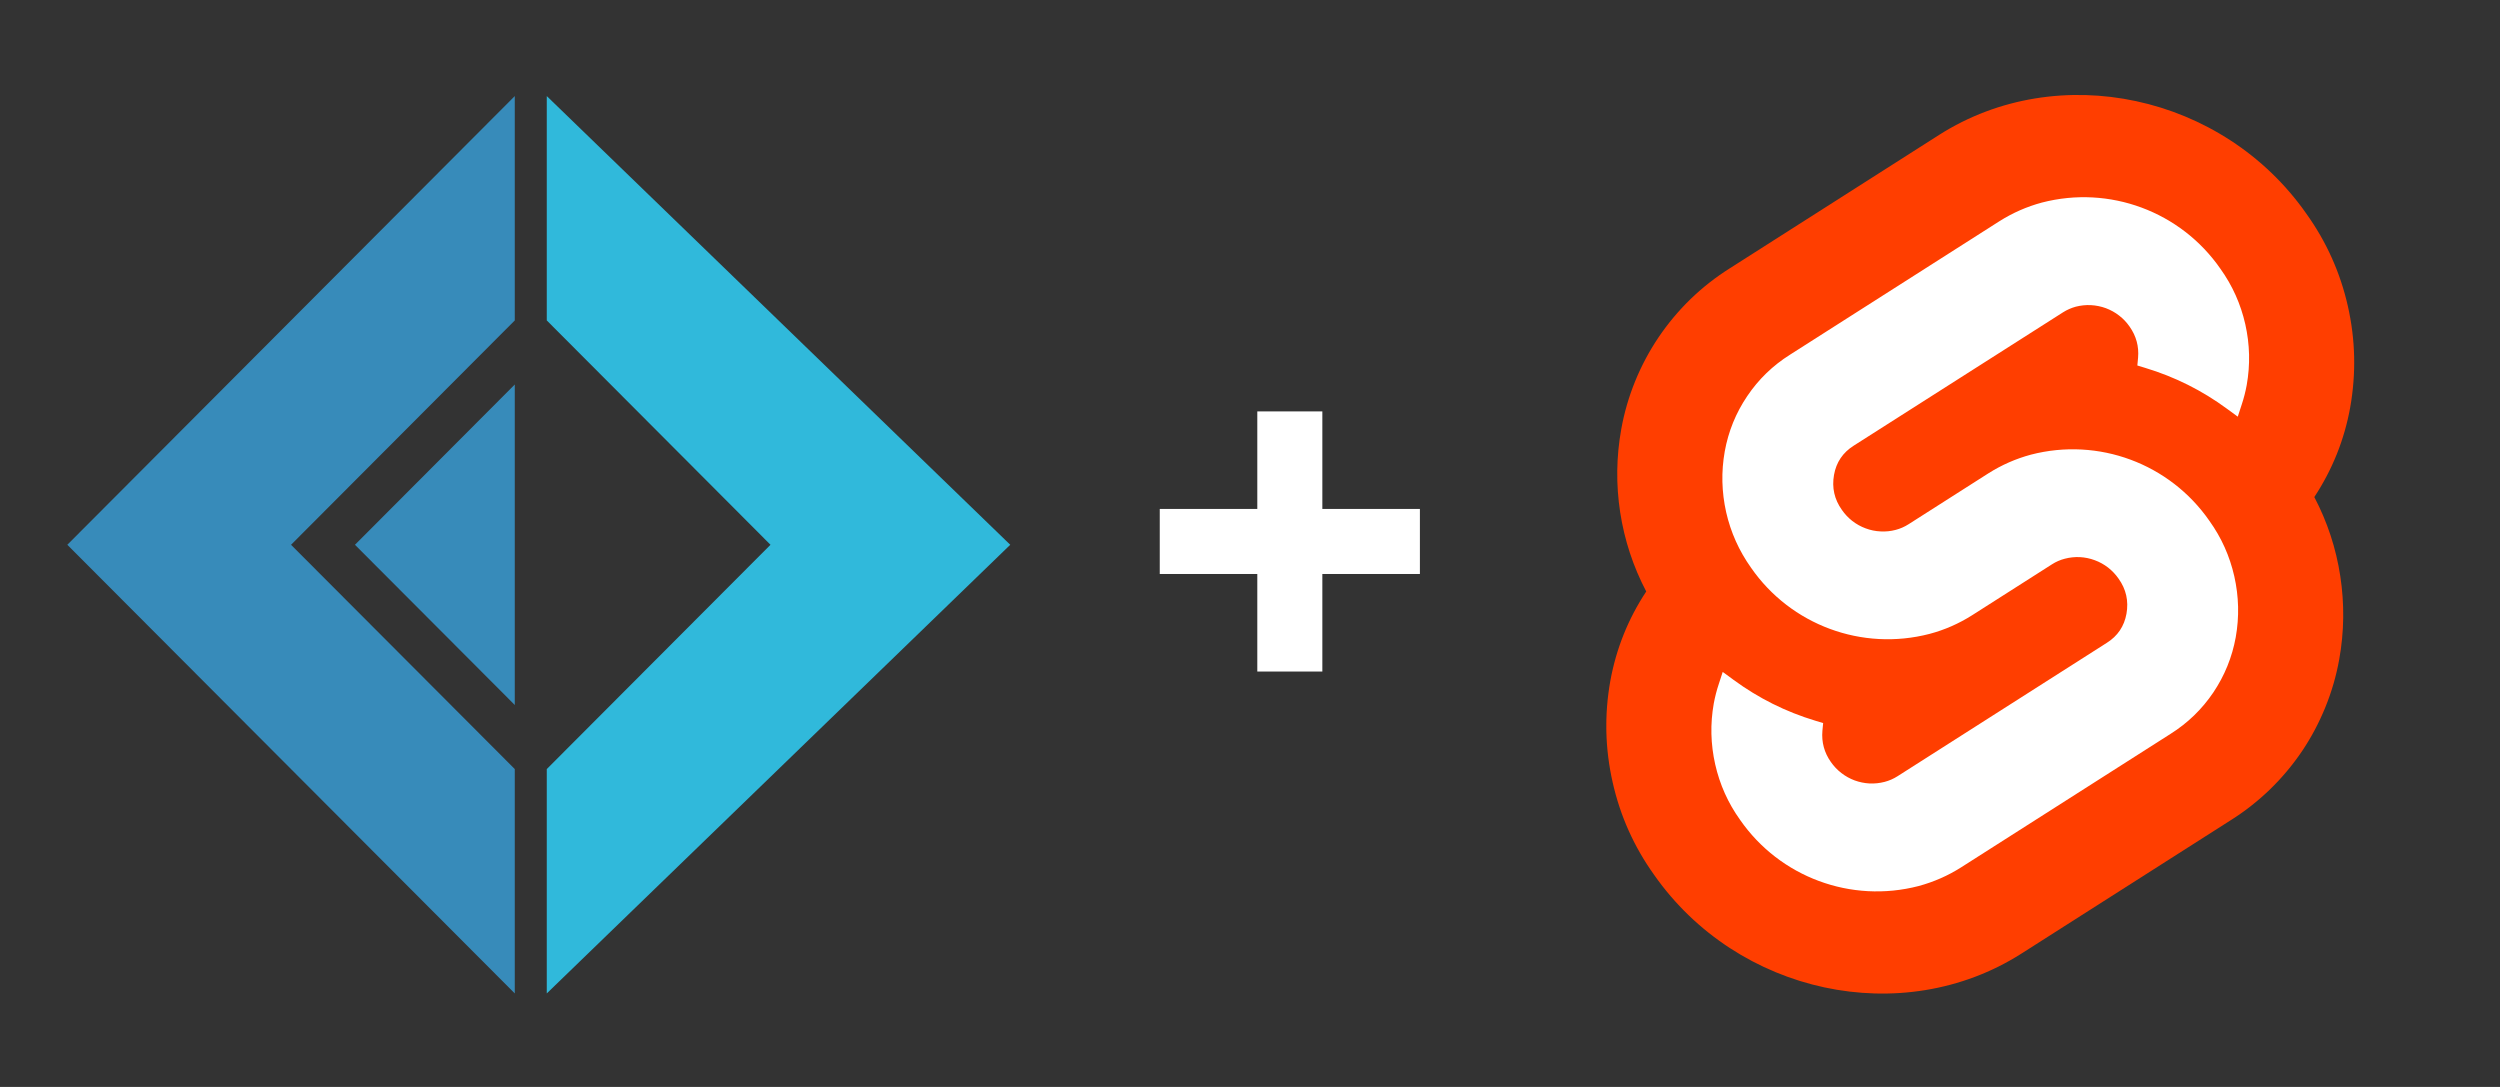<svg xmlns="http://www.w3.org/2000/svg" xmlns:xlink="http://www.w3.org/1999/xlink" width="230" zoomAndPan="magnify" viewBox="0 0 172.5 75" height="100" preserveAspectRatio="xMidYMid meet" version="1.0"><rect x="0" y="0" width="172.5" height="75" fill="#333333" stroke="none"/><defs><clipPath id="ca77c64aef"><path d="M 110.836 6.555 L 162.438 6.555 L 162.438 68.625 L 110.836 68.625 Z M 110.836 6.555 " clip-rule="nonzero"/></clipPath><clipPath id="c92e12f64a"><path d="M 4.645 6.555 L 36 6.555 L 36 68.625 L 4.645 68.625 Z M 4.645 6.555 " clip-rule="nonzero"/></clipPath><clipPath id="bf9a01f621"><path d="M 37 6.555 L 69.707 6.555 L 69.707 68.625 L 37 68.625 Z M 37 6.555 " clip-rule="nonzero"/></clipPath></defs><g clip-path="url(#ca77c64aef)"><path fill="#ff3e00" d="M 159.148 14.758 C 153.391 6.516 142.016 4.074 133.793 9.312 L 119.352 18.516 C 118.379 19.129 117.477 19.836 116.648 20.637 C 115.82 21.441 115.086 22.32 114.441 23.273 C 113.797 24.23 113.258 25.242 112.824 26.309 C 112.391 27.375 112.07 28.477 111.867 29.609 C 111.523 31.52 111.5 33.438 111.793 35.355 C 112.09 37.273 112.688 39.094 113.59 40.812 C 112.34 42.707 111.512 44.77 111.109 47 C 110.695 49.34 110.75 51.664 111.273 53.98 C 111.793 56.297 112.746 58.422 114.125 60.352 C 119.887 68.594 131.258 71.035 139.48 65.797 L 153.922 56.594 C 154.898 55.98 155.797 55.273 156.625 54.473 C 157.453 53.668 158.191 52.789 158.836 51.836 C 159.48 50.879 160.016 49.867 160.449 48.801 C 160.883 47.734 161.203 46.633 161.406 45.5 C 161.75 43.586 161.773 41.672 161.48 39.754 C 161.188 37.836 160.59 36.016 159.688 34.297 C 160.934 32.402 161.762 30.34 162.164 28.109 C 162.578 25.77 162.527 23.445 162.004 21.129 C 161.48 18.812 160.527 16.688 159.148 14.758 " fill-opacity="1" fill-rule="nonzero"/></g><path fill="#ffffff" d="M 132.383 61.137 C 127.727 62.348 122.809 60.523 120.066 56.57 C 119.234 55.41 118.664 54.133 118.348 52.738 C 118.035 51.348 118 49.945 118.25 48.539 C 118.336 48.082 118.449 47.633 118.598 47.191 L 118.867 46.363 L 119.609 46.906 C 121.332 48.172 123.215 49.113 125.262 49.73 L 125.797 49.891 L 125.746 50.426 C 125.68 51.215 125.875 51.93 126.328 52.574 C 126.531 52.867 126.773 53.121 127.051 53.336 C 127.332 53.555 127.637 53.723 127.969 53.848 C 128.301 53.969 128.641 54.039 128.996 54.059 C 129.348 54.074 129.695 54.039 130.039 53.949 C 130.355 53.867 130.648 53.738 130.926 53.562 L 145.371 44.355 C 146.117 43.887 146.57 43.215 146.727 42.348 C 146.883 41.465 146.703 40.656 146.18 39.926 C 145.98 39.637 145.738 39.383 145.461 39.164 C 145.18 38.949 144.875 38.777 144.543 38.656 C 144.211 38.531 143.867 38.461 143.516 38.441 C 143.164 38.426 142.812 38.461 142.473 38.551 C 142.156 38.633 141.859 38.762 141.586 38.938 L 136.074 42.453 C 135.16 43.031 134.184 43.461 133.141 43.738 C 128.484 44.949 123.566 43.129 120.824 39.176 C 119.996 38.012 119.422 36.734 119.105 35.344 C 118.793 33.949 118.758 32.551 119.008 31.145 C 119.258 29.766 119.773 28.496 120.559 27.332 C 121.34 26.172 122.324 25.219 123.512 24.473 L 137.957 15.266 C 138.871 14.688 139.848 14.258 140.891 13.977 C 145.547 12.766 150.465 14.59 153.207 18.543 C 154.039 19.703 154.609 20.98 154.926 22.375 C 155.238 23.766 155.273 25.168 155.023 26.57 C 154.938 27.031 154.824 27.48 154.676 27.922 L 154.406 28.75 L 153.664 28.207 C 151.945 26.941 150.059 26 148.016 25.383 L 147.477 25.219 L 147.527 24.684 C 147.594 23.898 147.398 23.184 146.945 22.539 C 146.742 22.246 146.504 21.992 146.223 21.777 C 145.945 21.559 145.637 21.391 145.309 21.266 C 144.977 21.145 144.633 21.074 144.281 21.055 C 143.926 21.035 143.578 21.074 143.234 21.16 C 142.922 21.246 142.625 21.375 142.348 21.551 L 127.902 30.754 C 127.156 31.227 126.703 31.895 126.547 32.766 C 126.391 33.648 126.57 34.457 127.094 35.188 C 127.293 35.477 127.535 35.73 127.812 35.949 C 128.094 36.164 128.398 36.336 128.73 36.457 C 129.062 36.582 129.406 36.652 129.758 36.668 C 130.113 36.688 130.461 36.652 130.801 36.562 C 131.117 36.48 131.414 36.348 131.691 36.172 L 137.199 32.66 C 138.113 32.082 139.09 31.652 140.133 31.371 C 144.789 30.16 149.707 31.984 152.449 35.938 C 153.281 37.098 153.852 38.375 154.168 39.77 C 154.48 41.16 154.516 42.562 154.266 43.969 C 154.016 45.348 153.5 46.617 152.719 47.781 C 151.934 48.941 150.949 49.895 149.762 50.641 L 135.316 59.848 C 134.406 60.426 133.426 60.855 132.383 61.137 " fill-opacity="1" fill-rule="nonzero"/><g clip-path="url(#c92e12f64a)"><path fill="#378bba" d="M 35.52 68.547 L 4.645 37.59 L 35.52 6.629 L 35.52 22.109 L 20.082 37.59 L 35.52 53.066 Z M 35.52 68.547 " fill-opacity="1" fill-rule="nonzero"/></g><path fill="#378bba" d="M 35.52 48.645 L 24.492 37.59 L 35.52 26.531 Z M 35.52 48.645 " fill-opacity="1" fill-rule="nonzero"/><g clip-path="url(#bf9a01f621)"><path fill="#30b9db" d="M 37.727 6.629 L 37.727 22.109 L 53.164 37.59 L 37.727 53.066 L 37.727 68.547 L 69.707 37.59 Z M 37.727 6.629 " fill-opacity="1" fill-rule="nonzero"/></g><path fill="#ffffff" d="M 86.754 28.387 L 91.242 28.387 L 91.242 46.336 L 86.754 46.336 Z M 86.754 28.387 " fill-opacity="1" fill-rule="nonzero"/><path fill="#ffffff" d="M 80.023 35.117 L 97.973 35.117 L 97.973 39.605 L 80.023 39.605 Z M 80.023 35.117 " fill-opacity="1" fill-rule="nonzero"/></svg>